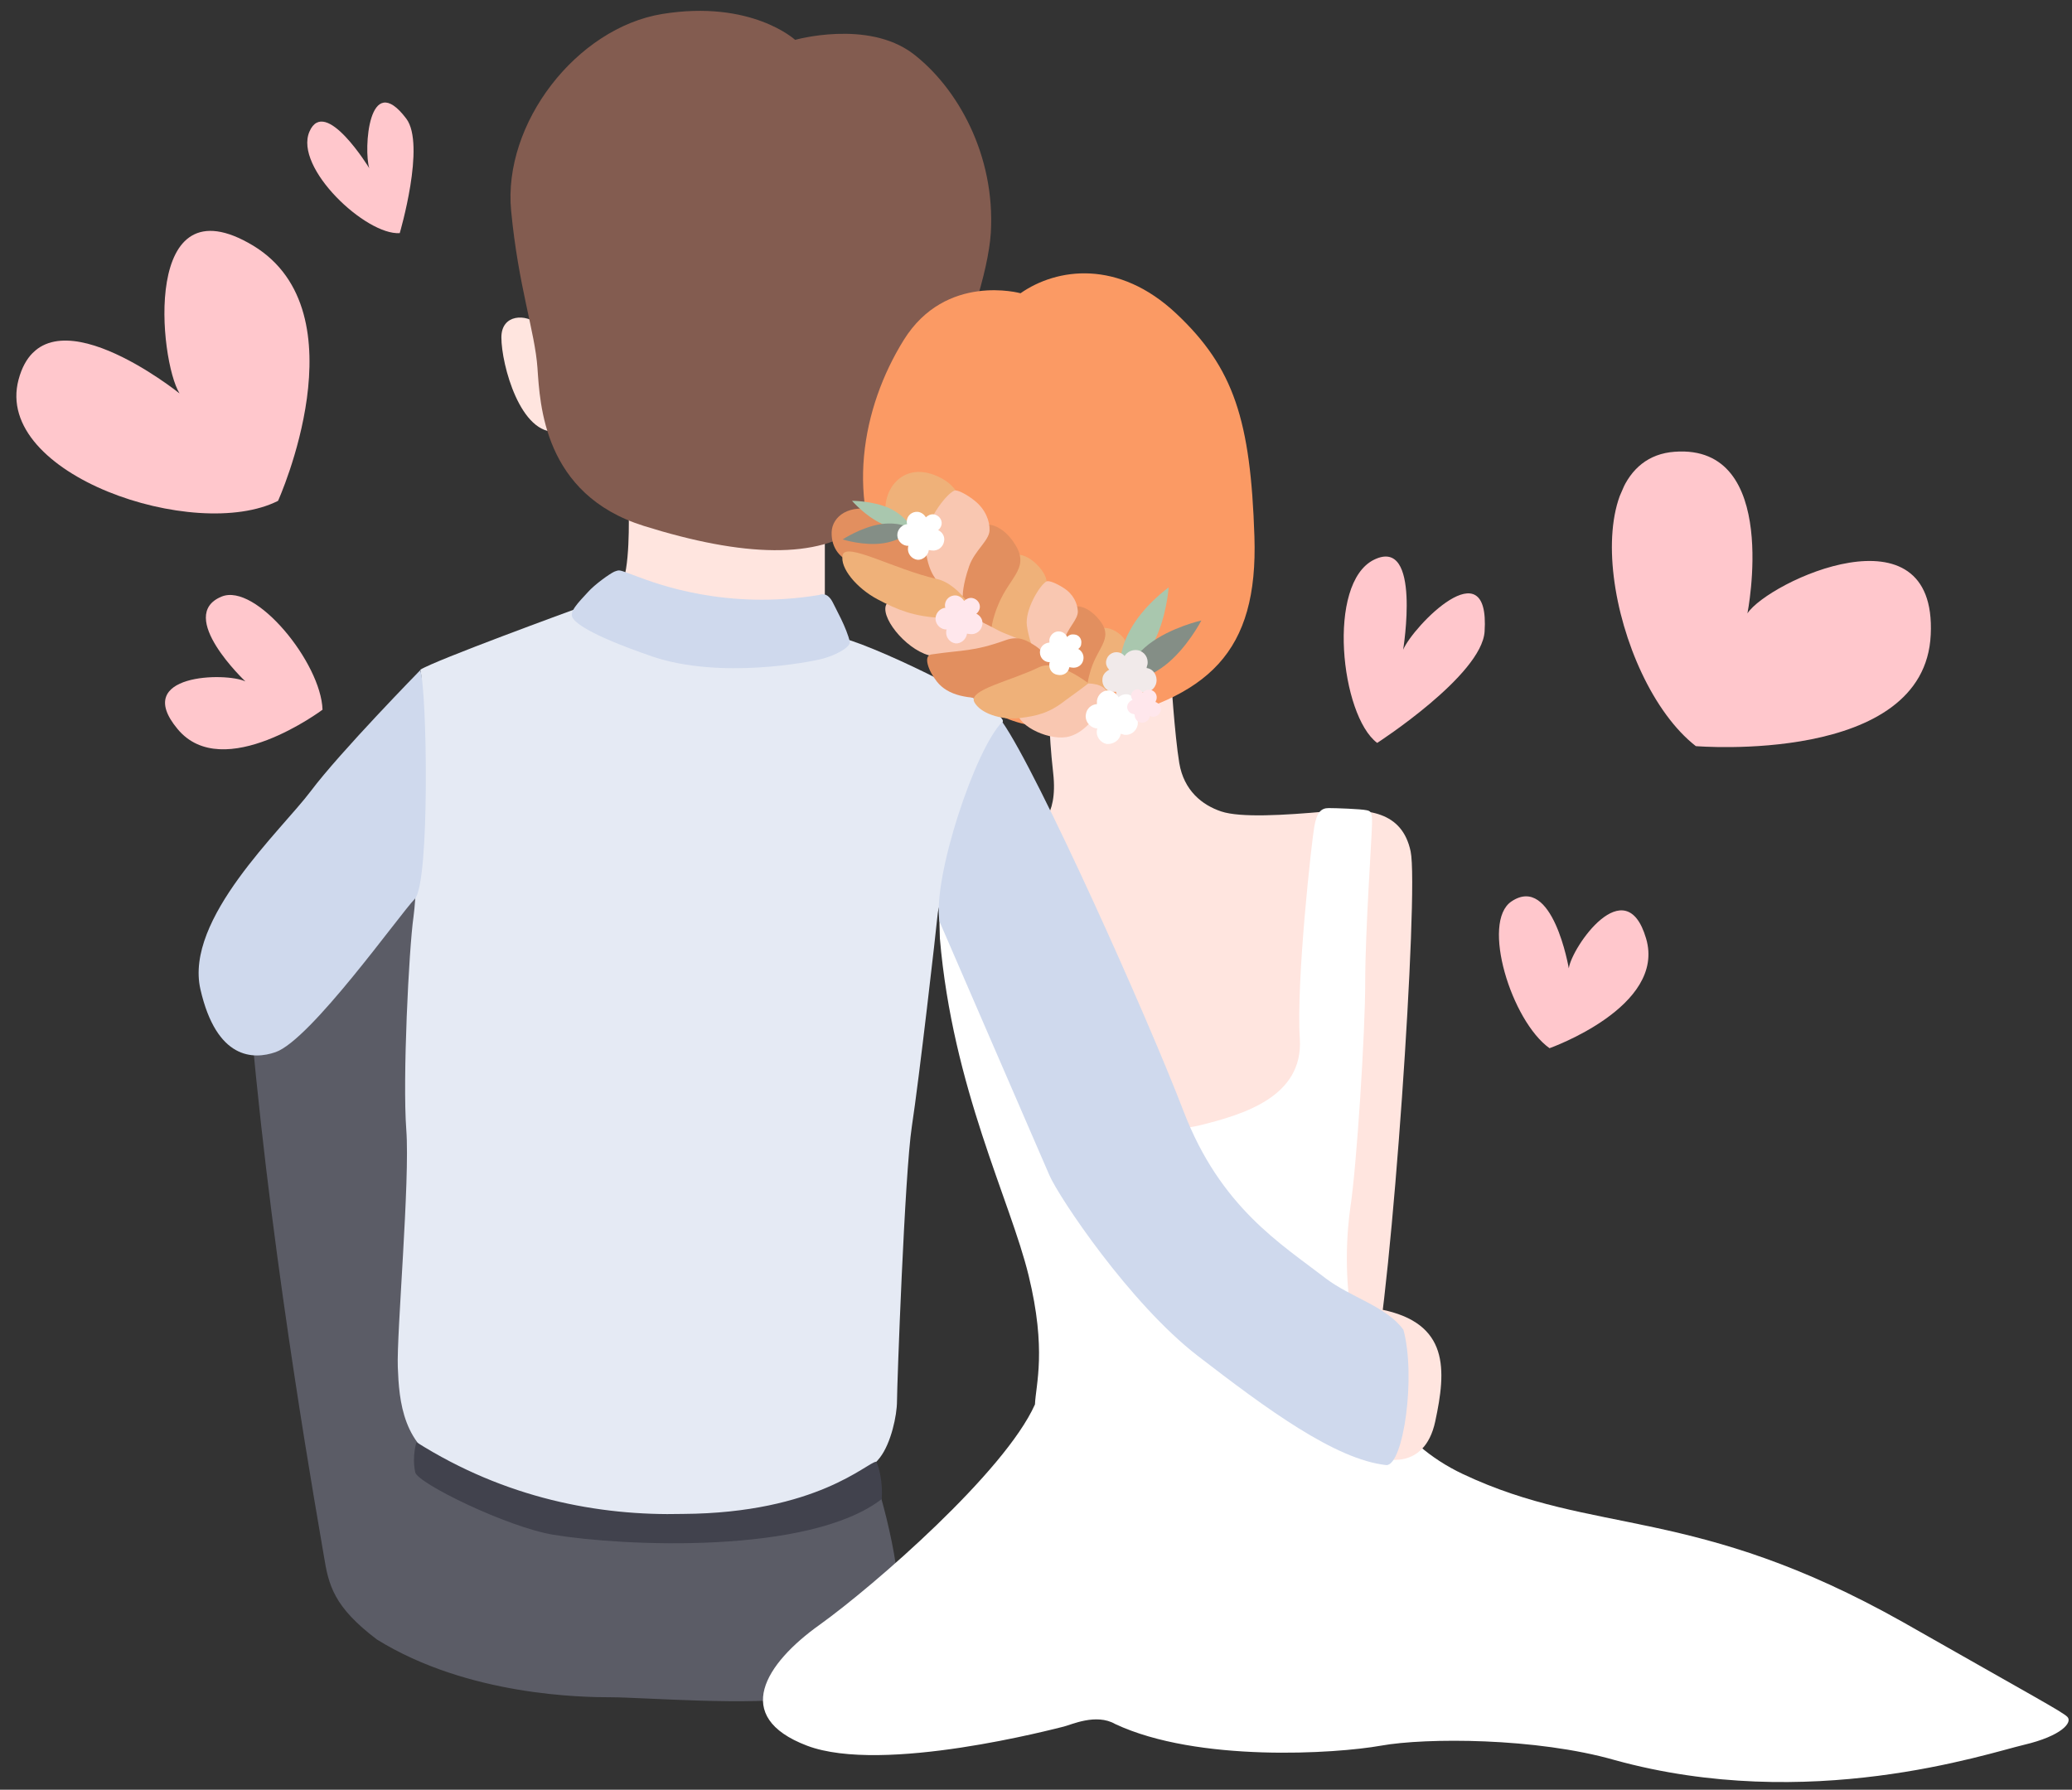 <svg width="191" height="165" viewBox="0 0 191 165" fill="none" xmlns="http://www.w3.org/2000/svg">
<rect x="0" y="0" width="191" height="165" fill="#333333" stroke="none"/>
<g clip-path="url(#clip0_13_110)">
<path d="M49.7 29.97C48.487 28.874 46.218 28.952 46.218 31.104C46.218 33.609 47.979 40.182 51.383 39.791C52.44 39.713 50.913 31.065 49.7 29.97Z" fill="#FFE5DF"/>
<path d="M79.948 134.015C79.948 134.015 82.374 140.668 82.843 146.498C83.313 152.328 77.913 155.654 73.765 156.476C69.617 157.298 59.052 156.476 56.392 156.476C53.731 156.476 43.166 156.359 34.753 151.154C30.762 148.141 30.292 146.146 29.862 143.485C29.431 140.824 25.205 117.503 23.21 95.16C23.64 93.673 38.744 81.269 38.744 81.269L40.974 87.49L45.435 117.816C45.435 117.816 48.644 132.255 49.309 132.489C49.974 132.724 64.178 138.046 67.622 137.263C71.065 136.52 79.948 134.015 79.948 134.015Z" fill="#5B5C66"/>
<path d="M57.957 47.304C57.957 47.304 58.113 52.782 57.213 53.995C56.313 55.208 73.491 57.556 76.035 56.813C76.035 56.813 76.035 50.904 76.035 48.713C76.035 47.695 57.957 47.304 57.957 47.304Z" fill="#FFE5DF"/>
<path d="M107.925 62.173C107.925 62.173 108.278 67.769 108.708 70.351C109.138 72.895 110.821 74.225 112.582 74.812C114.343 75.399 118.373 75.164 122.247 74.812C126.121 74.46 129.251 74.812 130.034 78.49C130.816 82.169 128.273 119.342 126.59 126.346C124.908 133.35 99.082 120.672 99.082 120.672L88.126 87.686L89.887 77.043C89.887 77.043 94.66 76.612 95.13 76.495C95.6 76.377 97.556 75.477 97.086 71.291C96.617 67.104 96.734 64.951 96.734 64.951L107.925 62.173Z" fill="#FFE5DF"/>
<path d="M73.296 3.674C73.296 3.674 69.265 -0.043 61.048 1.288C53.144 2.579 46.335 11.383 47.118 19.444C47.783 26.409 49.309 30.557 49.544 33.922C49.779 37.248 50.092 45.582 59.326 48.478C68.561 51.374 75.448 51.569 79.439 48.478C83.43 45.387 90.865 28.718 91.334 21.479C91.765 14.279 88.243 8.057 84.135 4.927C79.948 1.796 73.296 3.674 73.296 3.674Z" fill="#835C50"/>
<path d="M94.073 27.035C94.073 27.035 87.187 25.118 83.313 31.339C79.439 37.561 77.796 46.287 82.139 53.643C86.208 60.53 89.847 68.982 100.647 66.673C111.447 64.365 115.986 60.139 115.634 49.456C115.282 38.774 113.756 33.922 108.434 28.913C103.112 23.905 97.439 24.687 94.073 27.035Z" fill="#FB9A64"/>
<path d="M122.482 74.499C123.147 74.499 125.416 74.578 125.964 74.695C126.355 74.773 126.512 74.851 126.473 76.025C126.434 77.512 125.847 85.925 125.847 90.582C125.847 95.238 125.064 107.486 124.477 111.32C123.929 115.155 122.677 130.142 134.847 135.894C147.016 141.646 156.172 138.711 175.424 149.55C187.593 156.476 190.098 157.806 190.567 158.276C191.076 158.785 190.059 160.037 186.576 160.858C183.093 161.68 166.737 167.197 148.855 162.267C141.616 160.193 131.442 160.193 127.295 160.937C123.147 161.68 110.391 162.502 102.799 158.941C101.039 157.924 98.73 159.019 98.065 159.176C97.4 159.332 81.395 163.597 74.391 160.937C67.387 158.276 70.556 153.346 75.565 149.785C80.574 146.185 92.626 135.698 95.404 129.476C95.482 127.637 96.499 124.468 94.817 117.581C93.134 110.655 87.813 100.325 86.639 86.512C86.404 79.351 86.991 77.277 86.991 77.277L92 76.612C92 76.612 93.604 93.947 94.465 98.838C95.326 103.768 106.36 104.746 110.508 103.768C114.656 102.751 120.134 101.107 119.821 95.786C119.469 90.464 120.916 77.551 121.151 76.221C121.386 74.891 121.777 74.499 122.482 74.499Z" fill="white"/>
<path d="M77.756 58.847L52.948 56.187C52.948 56.187 40.074 60.882 38.744 61.743C39.253 63.269 38.548 81.503 38.118 84.516C37.688 87.529 37.101 99.503 37.453 104.16C37.805 108.816 36.553 122.942 36.67 126.033C36.788 129.124 37.101 133.468 41.561 135.346C46.022 137.224 51.344 140.12 63.787 139.689C76.23 139.259 80.104 135.698 81.121 134.368C82.139 133.037 82.687 130.494 82.687 129.163C82.687 127.833 83.391 108.19 84.056 103.846C84.721 99.503 86.287 85.847 86.443 84.203C86.6 82.56 91.882 67.573 92.43 66.556C92.939 65.538 81.552 59.904 77.756 58.847Z" fill="#E5EAF4"/>
<path d="M127.295 134.407C127.295 134.407 131.286 135.776 132.303 131.042C133.321 126.307 133.634 121.964 127.255 120.711C125.182 120.32 127.295 134.407 127.295 134.407Z" fill="#FFE5DF"/>
<path d="M58.7 53.134C60.578 53.839 66.957 56.265 75.487 54.856C76.191 54.582 76.582 55.169 76.778 55.56C76.974 55.991 78.069 57.908 78.343 59.2C78.343 59.708 77.013 60.413 75.839 60.726C74.665 61.039 66.409 62.643 60.148 60.53C53.887 58.378 53.026 57.321 52.792 56.969C52.44 56.421 53.261 55.6 54.2 54.582C54.826 53.878 56.196 52.9 56.626 52.704C57.174 52.508 56.978 52.508 58.7 53.134Z" fill="#CFD9ED"/>
<path d="M86.6 84.947C86.6 84.947 95.873 106.351 96.734 108.346C97.595 110.342 104.13 120.164 110.43 125.016C116.729 129.868 123.069 134.563 127.803 135.072C129.368 135.072 130.542 126.894 129.368 122.59C127.803 120.437 124.516 119.616 122.208 117.855C118.099 114.685 112.503 111.32 109.099 102.438C105.695 93.555 95.678 71.251 92.391 66.556C89.886 69.06 85.974 80.877 86.6 84.947Z" fill="#CFD9ED"/>
<path d="M38.744 61.782C38.744 61.782 31.349 69.334 28.649 72.934C25.949 76.534 16.988 84.712 18.475 91.208C19.962 97.703 23.366 97.703 25.401 96.999C28.649 95.864 36.827 84.321 38.235 82.873C39.644 81.386 39.37 63.66 38.744 61.782Z" fill="#CFD9ED"/>
<path d="M38.392 132.959C38.392 132.959 37.961 134.211 38.275 135.737C38.509 136.755 46.766 140.785 50.992 141.489C57.331 142.546 74.587 143.367 81.278 138.202C81.395 136.755 81.043 135.228 80.769 134.759C79.948 134.798 75.33 139.494 62.965 139.572C55.178 139.768 46.57 138.124 38.392 132.959Z" fill="#41424D"/>
<path d="M88.517 46.443C88.517 46.443 88.595 44.917 86.482 43.939C82.804 42.217 80.613 46.013 82.061 48.83C82.882 50.474 85.034 50.434 85.308 50.748C85.543 51.021 88.517 46.443 88.517 46.443Z" fill="#EFB179"/>
<path d="M95.952 57.243C96.382 55.6 96.617 54.426 96.46 53.487C96.265 52.274 93.995 50.317 93.173 51.53C92.665 52.274 89.926 59.552 92.273 60.53C94.621 61.508 95.169 59.513 95.169 59.513C95.169 59.513 95.404 59.239 95.952 57.243Z" fill="#EFB179"/>
<path d="M91.413 58.574C91.413 58.574 91.178 57.791 92 55.795C93.134 52.978 95.208 52.313 93.252 49.73C92.273 48.478 91.334 48.361 91.06 48.361C90.004 48.4 88.713 50.2 88.321 51.1C87.813 52.078 87.578 55.874 91.413 58.574Z" fill="#E28F5F"/>
<path d="M85.543 50.982C85.191 50.2 83.313 47.852 80.808 47.108C78.304 46.365 76.7 47.617 76.661 49.065C76.622 50.552 77.482 51.608 78.852 51.961C80.261 52.313 84.995 54.543 86.248 53.721C86.756 53.408 85.856 51.765 85.543 50.982Z" fill="#E28F5F"/>
<path d="M86.795 53.956C86.13 53.369 85.426 52.43 85.269 50.043C85.191 48.243 87.108 45.622 87.969 45.23C88.204 45.113 89.065 45.543 89.808 46.13C90.865 46.952 91.256 48.087 91.217 48.908C91.178 49.848 89.847 50.748 89.339 52.195C88.713 53.995 88.752 54.934 88.752 54.934C88.752 54.934 87.46 54.543 86.795 53.956Z" fill="#F9C7B1"/>
<path d="M102.408 62.526C102.682 61.312 103.543 60.295 103.778 59.591C104.091 58.652 101.743 57.204 101.156 58.26C100.804 58.886 99.121 63.66 101.156 64.052C102.017 64.208 102.017 64.208 102.408 62.526Z" fill="#EFB179"/>
<path d="M100.256 64.091C100.256 64.091 100.021 63.465 100.53 61.821C101.234 59.474 102.878 58.769 101.078 56.852C100.178 55.913 99.434 55.873 99.199 55.913C98.378 56.03 97.439 57.556 97.165 58.3C96.891 59.121 96.969 62.173 100.256 64.091Z" fill="#E28F5F"/>
<path d="M96.304 61.391C95.717 60.96 94.934 59.591 94.66 57.673C94.465 56.226 95.834 53.956 96.46 53.604C96.656 53.487 97.36 53.761 98.025 54.191C98.965 54.778 99.317 55.639 99.356 56.343C99.395 57.126 98.378 57.908 98.065 59.121C97.673 60.608 97.908 62.056 97.908 62.056C97.908 62.056 96.891 61.821 96.304 61.391Z" fill="#F9C7B1"/>
<path d="M93.995 58.965C93.995 58.965 88.165 61.117 85.621 60.413C83.391 59.786 81.004 56.734 81.748 55.639C82.061 55.169 86.248 55.952 89.808 57.047C90.474 57.243 91.96 58.143 92.587 58.378C93.878 58.886 93.995 58.965 93.995 58.965Z" fill="#F9C7B1"/>
<path d="M90.239 57.204C90.239 57.204 88.674 53.878 86.326 53.369C82.491 52.508 77.952 49.926 77.678 51.178C77.404 52.352 78.969 54.23 80.887 55.248C82.804 56.265 84.213 56.813 86.717 56.969C89.221 57.126 90.239 57.204 90.239 57.204Z" fill="#EFB179"/>
<path d="M97.086 61.821C97.126 61.586 96.46 60.256 95.56 59.63C94.739 59.082 93.956 58.574 92.743 59.004C89.691 60.099 88.752 59.904 85.856 60.334C85.073 60.452 85.582 61.86 86.365 62.839C87.382 64.13 89.26 64.482 91.686 64.326C96.069 64.091 97.008 62.291 97.086 61.821Z" fill="#E28F5F"/>
<path d="M101.899 64.639C101.117 65.93 100.099 67.456 98.612 67.886C96.891 68.395 93.878 66.986 93.799 65.695C93.76 65.186 96.734 63.856 99.473 63.112C99.982 62.956 100.647 62.995 101.117 63.112C102.291 63.465 102.173 64.208 101.899 64.639Z" fill="#F9C7B1"/>
<path d="M100.334 62.995C100.334 62.995 97.439 60.726 95.795 61.508C93.134 62.8 89.26 63.582 89.808 64.717C90.356 65.773 92.313 66.399 93.956 66.204C95.599 66.008 96.734 65.734 98.221 64.56C99.747 63.465 100.334 62.995 100.334 62.995Z" fill="#EFB179"/>
<path d="M89.143 58.417C89.221 58.417 89.3 58.456 89.417 58.456C89.965 58.534 90.474 58.143 90.552 57.595C90.63 57.165 90.395 56.773 90.004 56.578C90.16 56.461 90.278 56.265 90.317 56.069C90.395 55.639 90.082 55.208 89.613 55.13C89.339 55.091 89.065 55.208 88.869 55.404C88.713 55.13 88.439 54.934 88.126 54.895C87.617 54.856 87.147 55.208 87.108 55.756C87.108 55.873 87.108 55.952 87.147 56.03C86.717 56.069 86.326 56.421 86.248 56.891C86.169 57.439 86.561 57.947 87.108 58.026C87.147 58.026 87.226 58.026 87.265 58.026C87.265 58.065 87.226 58.104 87.226 58.182C87.147 58.73 87.539 59.239 88.087 59.317C88.556 59.356 89.065 58.965 89.143 58.417Z" fill="#FFE7EC"/>
<path d="M98.573 61.508C98.573 61.508 98.573 61.469 98.573 61.508C98.652 61.508 98.73 61.547 98.808 61.547C99.317 61.626 99.786 61.313 99.865 60.804C99.943 60.413 99.747 60.021 99.395 59.826C99.552 59.708 99.669 59.552 99.669 59.356C99.747 58.926 99.473 58.534 99.043 58.495C98.769 58.456 98.534 58.534 98.378 58.73C98.26 58.456 97.986 58.26 97.713 58.221C97.243 58.143 96.812 58.495 96.734 58.965C96.734 59.043 96.734 59.16 96.734 59.239C96.304 59.278 95.952 59.552 95.873 59.982C95.795 60.491 96.108 60.96 96.617 61.039C96.656 61.039 96.695 61.039 96.773 61.039C96.773 61.078 96.734 61.117 96.734 61.156C96.656 61.665 96.969 62.134 97.478 62.212C98.025 62.33 98.495 62.017 98.573 61.508Z" fill="white"/>
<path d="M106.321 59.278C105.108 61.547 103.269 62.291 103.269 62.291C103.269 62.291 102.917 60.334 104.169 58.104C105.382 55.834 107.73 54.152 107.73 54.152C107.73 54.152 107.534 57.008 106.321 59.278Z" fill="#A9C7AE"/>
<path d="M81.943 46.835C83.469 47.539 84.056 48.674 84.056 48.674C84.056 48.674 82.804 48.987 81.278 48.282C79.752 47.578 78.539 46.169 78.539 46.169C78.539 46.169 80.417 46.169 81.943 46.835Z" fill="#A9C7AE"/>
<path d="M81.2 48.322C83 48.048 84.174 48.791 84.174 48.791C84.174 48.791 83.234 49.809 81.434 50.082C79.635 50.356 77.678 49.73 77.678 49.73C77.678 49.73 79.4 48.595 81.2 48.322Z" fill="#848E86"/>
<path d="M107.378 61.352C105.343 62.917 103.386 62.917 103.386 62.917C103.386 62.917 103.856 60.999 105.891 59.395C107.925 57.83 110.743 57.204 110.743 57.204C110.743 57.204 109.412 59.786 107.378 61.352Z" fill="#848E86"/>
<path d="M105.695 61.587C105.695 61.547 105.695 61.547 105.695 61.587C105.695 61.508 105.734 61.391 105.773 61.273C105.891 60.647 105.499 60.06 104.873 59.943C104.365 59.865 103.895 60.1 103.66 60.491C103.543 60.295 103.308 60.178 103.073 60.139C102.565 60.06 102.095 60.373 101.978 60.882C101.899 61.195 102.017 61.508 102.252 61.743C101.938 61.9 101.665 62.173 101.625 62.565C101.547 63.152 101.938 63.7 102.525 63.778C102.643 63.778 102.76 63.778 102.878 63.778C102.917 64.286 103.269 64.756 103.778 64.834C104.404 64.952 104.991 64.56 105.108 63.934C105.108 63.856 105.108 63.817 105.108 63.778C105.147 63.778 105.225 63.817 105.264 63.817C105.891 63.934 106.478 63.543 106.595 62.917C106.712 62.291 106.321 61.665 105.695 61.587Z" fill="#F1EAEA"/>
<path d="M103.308 67.651C103.308 67.612 103.308 67.612 103.308 67.651C103.386 67.651 103.504 67.691 103.582 67.73C104.208 67.847 104.756 67.417 104.873 66.83C104.951 66.36 104.717 65.891 104.325 65.656C104.521 65.538 104.638 65.304 104.678 65.069C104.756 64.56 104.443 64.091 103.934 64.013C103.621 63.973 103.308 64.091 103.112 64.286C102.956 63.973 102.643 63.739 102.291 63.66C101.704 63.582 101.195 64.013 101.117 64.599C101.117 64.717 101.117 64.834 101.117 64.912C100.608 64.952 100.178 65.304 100.099 65.852C99.982 66.439 100.412 67.025 100.999 67.143C101.039 67.143 101.117 67.143 101.156 67.143C101.156 67.182 101.117 67.26 101.117 67.299C100.999 67.886 101.43 68.473 102.017 68.591C102.643 68.63 103.23 68.239 103.308 67.651Z" fill="white"/>
<path d="M106.517 64.717C106.517 64.678 106.556 64.6 106.595 64.521C106.712 64.13 106.517 63.739 106.125 63.621C105.812 63.543 105.538 63.621 105.343 63.856C105.265 63.739 105.147 63.621 105.03 63.582C104.717 63.465 104.404 63.66 104.286 63.973C104.208 64.169 104.286 64.365 104.404 64.521C104.208 64.6 104.012 64.756 103.934 64.991C103.817 65.343 104.051 65.734 104.404 65.812C104.482 65.812 104.56 65.852 104.599 65.852C104.56 66.165 104.756 66.478 105.069 66.595C105.421 66.713 105.851 66.517 105.969 66.126C105.969 66.086 105.969 66.047 106.008 66.008C106.047 66.008 106.086 66.047 106.086 66.047C106.438 66.165 106.869 65.969 106.986 65.578C107.104 65.226 106.869 64.834 106.517 64.717Z" fill="#FFE7EC"/>
<path d="M85.621 50.708C85.7 50.708 85.778 50.748 85.895 50.748C86.443 50.826 86.952 50.434 87.03 49.887C87.108 49.456 86.874 49.065 86.482 48.869C86.639 48.752 86.756 48.556 86.795 48.361C86.874 47.93 86.561 47.5 86.091 47.422C85.817 47.382 85.543 47.5 85.347 47.695C85.191 47.422 84.917 47.226 84.604 47.187C84.095 47.148 83.626 47.5 83.587 48.048C83.587 48.165 83.587 48.243 83.626 48.322C83.195 48.361 82.804 48.713 82.726 49.182C82.647 49.73 83.039 50.239 83.587 50.317C83.626 50.317 83.704 50.317 83.743 50.317C83.743 50.356 83.704 50.395 83.704 50.474C83.626 51.021 84.017 51.53 84.565 51.608C85.034 51.648 85.543 51.256 85.621 50.708Z" fill="white"/>
<g clip-path="url(#clip1_13_110)">
<path d="M25.632 46.173C25.632 46.173 33.482 28.814 23.345 22.65C13.054 16.447 14.662 33.221 16.55 36.271C16.55 36.271 4.056 26.216 1.711 34.997C-0.635 43.778 18.023 50.027 25.632 46.173Z" fill="#FFC7CC"/>
</g>
<path d="M36.848 21.492C36.848 21.492 39.259 13.329 37.449 10.934C33.954 6.309 33.517 13.834 34.039 15.505C34.039 15.505 29.954 8.805 28.523 12.139C27.093 15.472 33.739 21.705 36.848 21.492Z" fill="#FFC7CC"/>
<path d="M126.951 68.491C126.951 68.491 136.598 62.261 136.853 58.219C137.346 50.415 130.28 57.727 129.344 59.897C129.344 59.897 131.058 49.449 126.662 51.6C122.267 53.752 123.583 65.975 126.951 68.491Z" fill="#FFC7CC"/>
<g clip-path="url(#clip2_13_110)">
<path d="M156.324 68.787C156.324 68.787 177.44 70.548 177.978 58.511C178.557 46.379 163.028 53.604 161.081 56.547C161.081 56.547 164.178 40.928 154.377 41.648C144.642 42.341 148.486 62.67 156.324 68.787Z" fill="#FFC7CC"/>
</g>
<g clip-path="url(#clip3_13_110)">
<path d="M142.838 96.636C142.838 96.636 153.617 92.824 151.736 86.51C149.854 80.138 144.882 87.325 144.614 89.275C144.614 89.275 143.136 80.546 139.328 83.106C136.5 85.008 139.328 94.136 142.838 96.636Z" fill="#FFC7CC"/>
</g>
<g clip-path="url(#clip4_13_110)">
<path d="M29.731 65.43C29.731 65.43 20.578 72.282 16.37 67.212C12.113 62.111 20.851 61.964 22.622 62.822C22.622 62.822 16.181 56.748 20.424 55.002C23.576 53.705 29.599 61.123 29.731 65.43Z" fill="#FFC7CC"/>
</g>
</g>
<defs>
<clipPath id="clip0_13_110">
<rect width="191" height="165" fill="white"/>
</clipPath>
<clipPath id="clip1_13_110">
<rect width="27.56" height="25.31" fill="white" transform="translate(-1 36.199) rotate(-42.342)"/>
</clipPath>
<clipPath id="clip2_13_110">
<rect width="32" height="25" fill="white" transform="translate(151.957 39.636) rotate(23.471)"/>
</clipPath>
<clipPath id="clip3_13_110">
<rect width="17" height="18" fill="white" transform="translate(138 82.636)"/>
</clipPath>
<clipPath id="clip4_13_110">
<rect width="14" height="14" fill="white" transform="matrix(-0.555 0.832 0.832 0.555 20.77 53.636)"/>
</clipPath>
</defs>
</svg>
